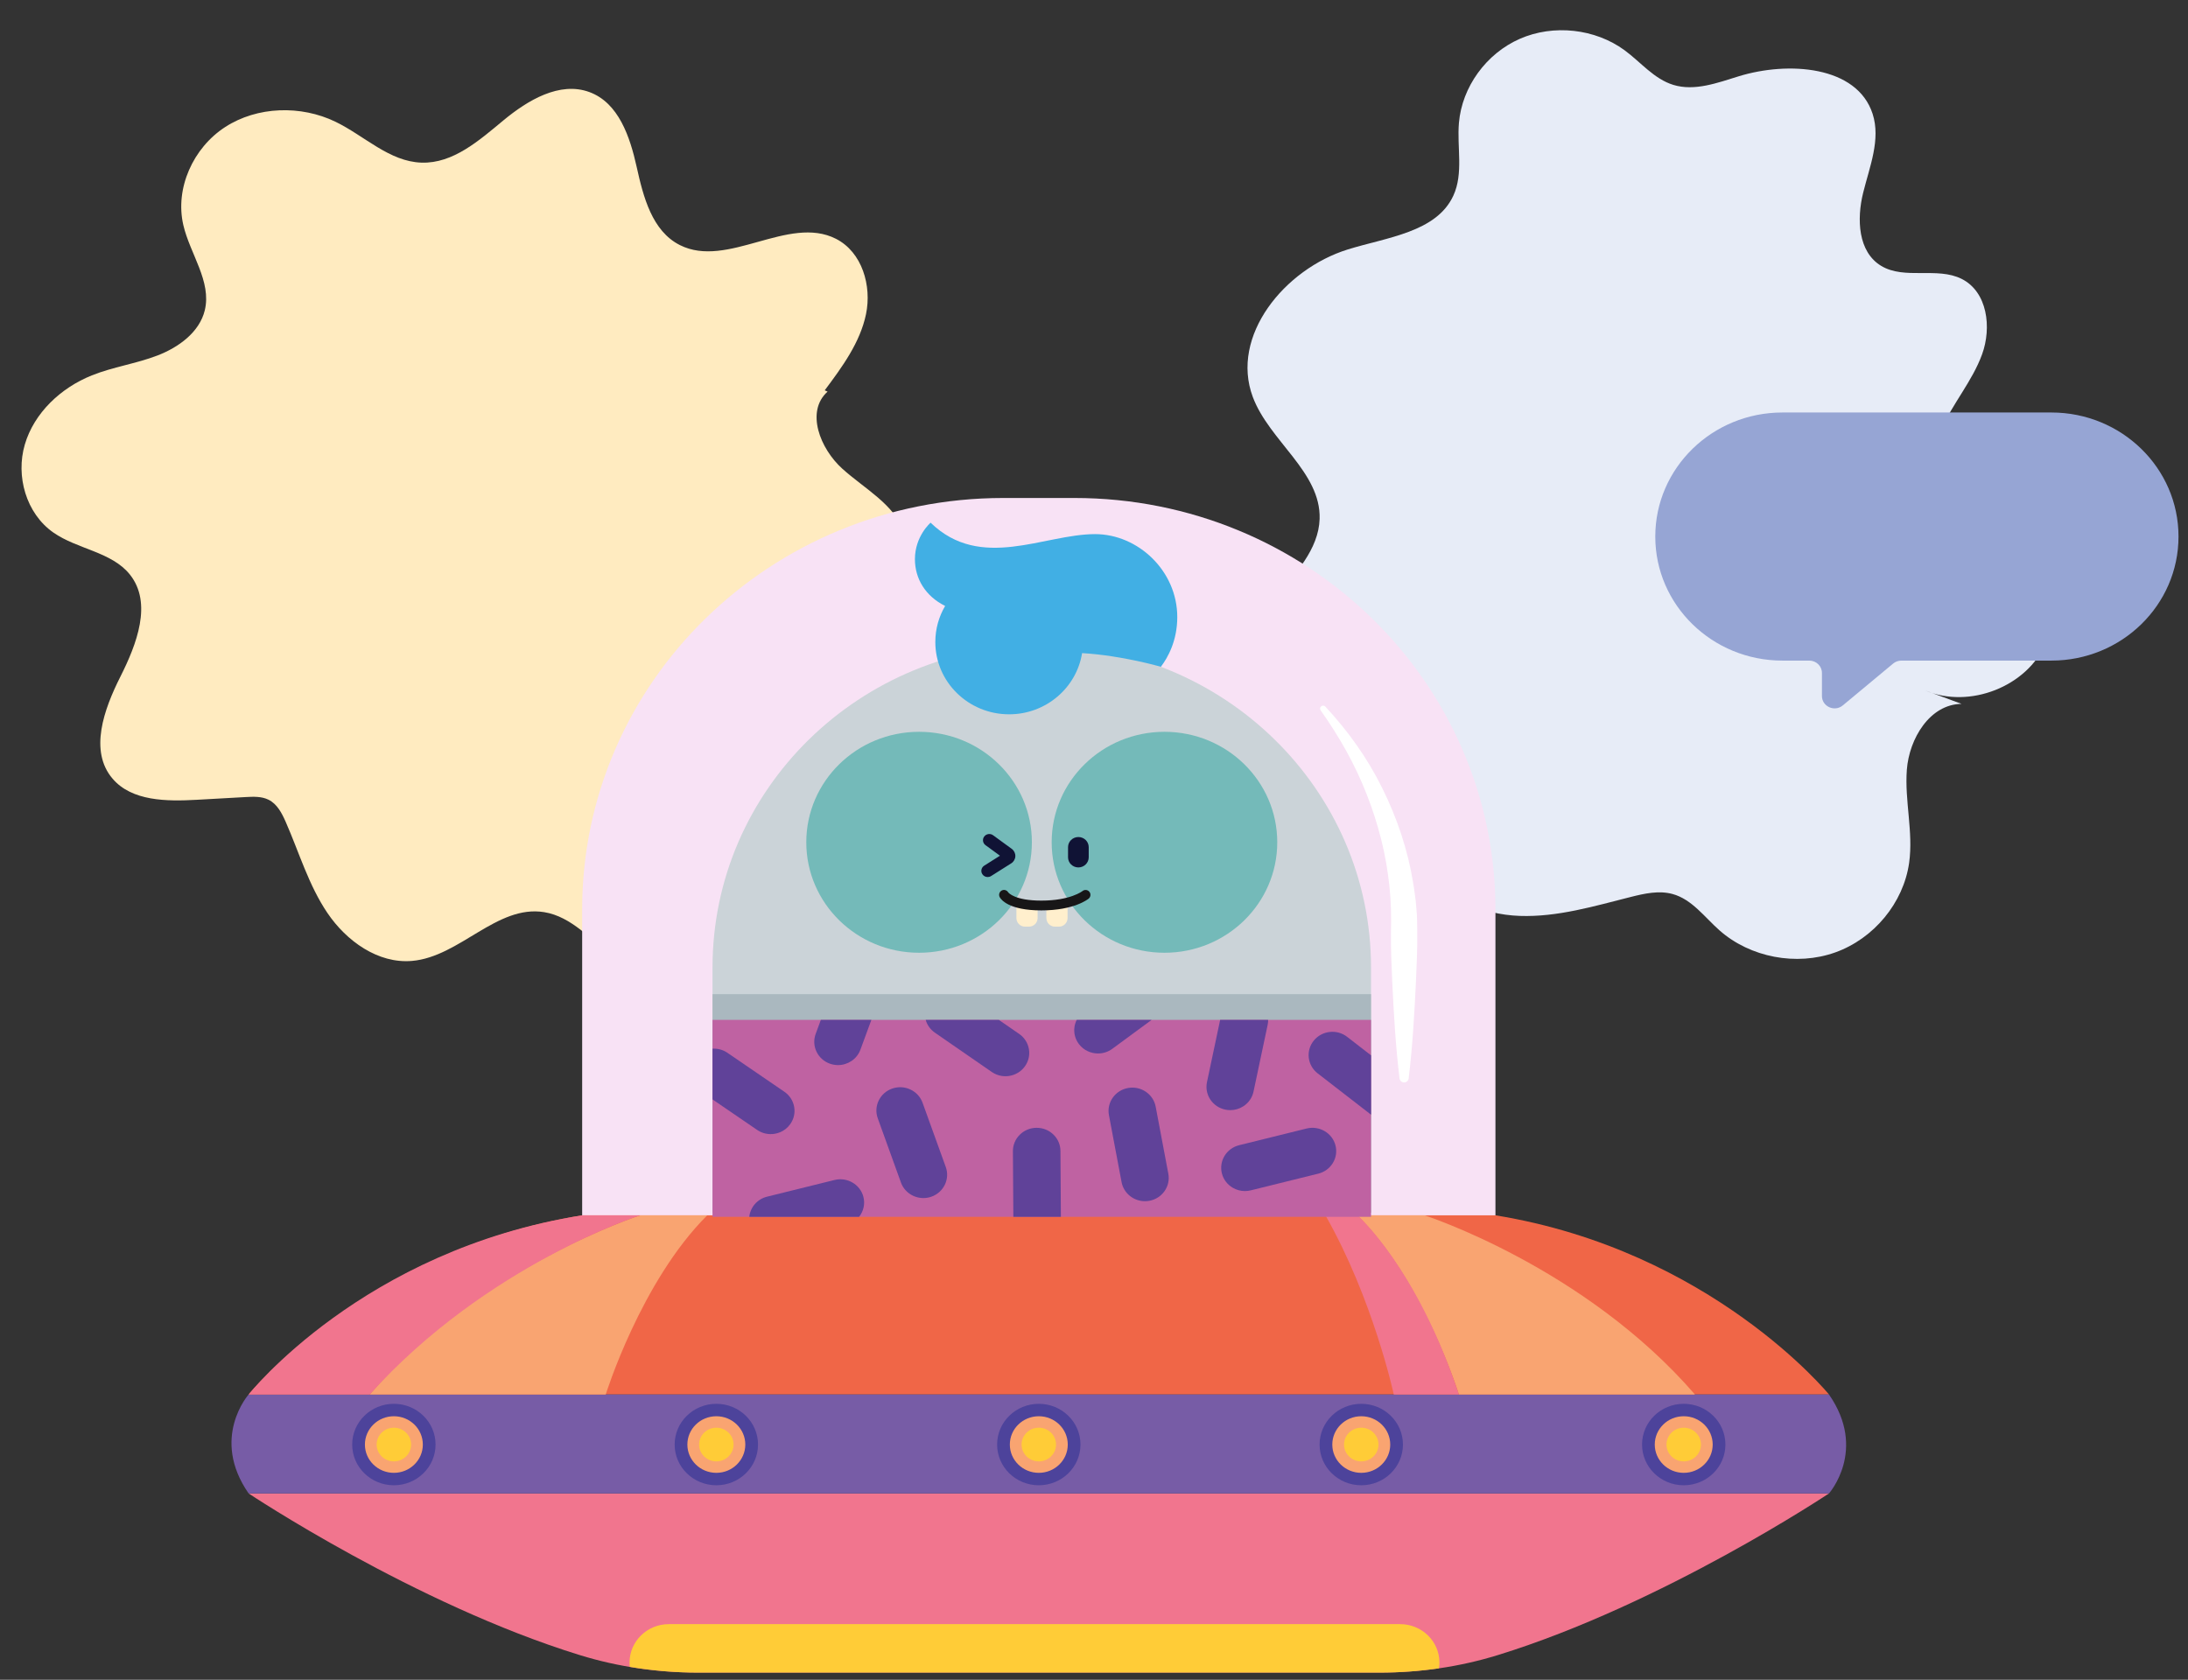 <svg viewBox="93.275 11.989 919.425 706.022" fill="none" xmlns="http://www.w3.org/2000/svg" xmlns:xlink="http://www.w3.org/1999/xlink" overflow="visible" width="919.425px" height="706.022px"><rect x="93.275" y="11.989" width="919.425" height="706.022" fill="#333333" stroke="none"/><g id="Master/Spot Illustration/Jae in Space"><g id="Background" transform="translate(49 -17) scale(1.333 1.303)"><g id="Background/Blobs"><g id="Group 7"><g id="Group 3"><path id="Fill 1" fill-rule="evenodd" clip-rule="evenodd" d="M293.2 148.153C298.708 140.606 304.359 132.745 306.214 123.588C308.068 114.429 305.01 103.571 296.716 99.267C281.758 91.507 262.524 109.027 247.546 101.307C238.749 96.773 236.014 85.756 233.916 76.084C231.817 66.412 228.244 55.393 218.972 51.929C209.616 48.434 199.57 54.585 191.949 61.042C184.328 67.499 176.094 75.027 166.11 74.71C155.939 74.386 148.094 66.04 138.974 61.523C128.09 56.133 114.339 56.511 104.212 63.217C94.085 69.923 88.326 82.983 91.003 94.831C93.114 104.174 99.972 113.005 97.775 122.327C96.116 129.366 89.599 134.259 82.871 136.91C76.142 139.561 68.854 140.59 62.164 143.335C52.367 147.355 43.972 155.442 41.043 165.619C38.114 175.796 41.427 187.869 50.039 194.03C57.612 199.447 68.427 200.236 74.156 207.576C81.339 216.778 76.305 230.068 71.154 240.543C66.001 251.017 61.223 264.497 68.719 273.446C74.807 280.715 85.761 280.778 95.227 280.237C100.367 279.944 105.507 279.65 110.647 279.356C113.1 279.216 115.688 279.102 117.876 280.22C120.581 281.602 122.067 284.54 123.267 287.331C127.527 297.232 130.505 307.802 136.459 316.789C142.412 325.774 152.37 333.164 163.107 332.21C178.167 330.872 189.846 314.005 204.762 316.48C213.464 317.925 219.539 325.547 226.632 330.792C238.469 339.545 255.172 341.757 268.394 335.283C281.616 328.808 290.244 313.442 287.76 298.931C285.503 285.755 275.097 274.216 276.222 260.895C277.396 247.007 290.302 237.639 301.179 228.925C312.057 220.213 322.914 206.868 318.192 193.756C314.974 184.818 305.71 179.879 298.735 173.431C291.759 166.983 287.096 154.994 294.096 148.573" fill="#FFEBC0"/></g><g id="Group 6"><path id="Fill 4" fill-rule="evenodd" clip-rule="evenodd" d="M640.126 244.98C654.08 251.029 672.295 243.685 678.151 229.649C684.007 215.613 676.413 197.501 662.297 191.838C657.659 189.978 652.428 189.266 648.496 186.18C641.274 180.514 641.513 169.26 645.138 160.827C648.763 152.393 654.967 145.194 658.043 136.545C661.119 127.897 659.755 116.377 651.582 112.199C643.876 108.259 633.661 112.546 626.274 108.036C618.873 103.515 618.509 92.87 620.55 84.44C622.59 76.01 626.151 67.241 623.535 58.971C618.614 43.418 596.877 41.952 581.319 46.86C574.591 48.982 567.435 51.74 560.704 49.628C554.621 47.72 550.443 42.29 545.347 38.459C536.058 31.479 522.923 30.01 512.322 34.767C501.721 39.523 494.085 50.311 493.124 61.89C492.469 69.772 494.609 78.151 491.363 85.362C486.043 97.177 470.445 98.787 458.096 102.711C438.117 109.061 420.944 130.619 428.147 150.306C433.345 164.514 449.675 174.524 449.208 189.645C448.607 209.157 419.873 221.671 424.581 240.616C429.456 260.232 461.896 256.158 473.353 272.811C479.032 281.066 477.92 292.338 482.447 301.277C487.829 311.906 500.382 317.263 512.287 317.692C524.193 318.12 535.82 314.535 547.357 311.563C551.65 310.458 556.193 309.434 560.462 310.627C566.604 312.345 570.552 318.096 575.284 322.372C584.935 331.092 599.515 333.934 611.734 329.476C623.953 325.018 633.278 313.456 635.046 300.569C636.41 290.632 633.588 280.544 634.325 270.542C635.062 260.538 641.538 249.425 651.567 249.296" fill="#E7ECF7"/></g></g></g></g><g id="Environment"><g id="Group 53"><path id="Fill 1" fill-rule="evenodd" clip-rule="evenodd" d="M544.733 221.295H514.853C417.127 221.295 337.906 298.713 337.906 394.214V524.79C337.906 537.841 348.733 548.421 362.088 548.421H697.499C710.853 548.421 721.68 537.841 721.68 524.79V394.214C721.68 298.713 642.458 221.295 544.733 221.295" fill="#F8E2F5"/><path id="Fill 3" fill-rule="evenodd" clip-rule="evenodd" d="M681.376 465.283C679.729 451.686 678.954 438.1 678.305 424.52C677.996 417.729 677.701 410.941 677.768 404.147C677.936 397.194 677.829 390.973 677.116 384.358C676.413 377.827 675.307 371.31 673.69 364.892C672.065 358.479 670.053 352.133 667.605 345.926C662.768 333.476 656.115 321.657 648.22 310.551L648.209 310.538C647.807 309.971 647.949 309.191 648.531 308.797C649.064 308.435 649.781 308.525 650.206 308.982C659.674 319.131 667.877 330.612 674.075 343.16C680.301 355.68 684.85 369.135 687.094 383.054C687.426 384.786 687.631 386.536 687.861 388.285L688.203 390.91L688.438 393.591C688.841 397.25 688.762 400.532 688.82 403.969C688.885 410.781 688.592 417.598 688.281 424.412C687.632 438.043 686.858 451.67 685.21 465.283C685.085 466.318 684.125 467.058 683.067 466.935C682.162 466.83 681.477 466.129 681.376 465.283" fill="white"/><path id="Fill 5" fill-rule="evenodd" clip-rule="evenodd" d="M337.906 522.795C247.09 537.545 197.746 598.107 197.746 598.107H861.839C861.839 598.107 812.496 537.545 721.68 522.795H337.906Z" fill="#F06647"/><path id="Fill 7" fill-rule="evenodd" clip-rule="evenodd" d="M336.998 707.666C267.553 686.255 197.746 639.688 197.746 639.688H861.839C861.839 639.688 792.032 686.255 722.587 707.666C706.535 712.615 689.77 715 672.937 715H386.648C369.814 715 353.05 712.615 336.998 707.666" fill="#F1758E"/><g id="Group 11"><path id="Fill 9" fill-rule="evenodd" clip-rule="evenodd" d="M861.839 639.688C861.839 639.688 878.038 621.43 861.839 598.106H197.747C197.747 598.106 181.547 616.364 197.747 639.688H861.839Z" fill="#775CA6"/></g><path id="Fill 12" fill-rule="evenodd" clip-rule="evenodd" d="M691.876 522.795C691.876 522.795 759.13 544.466 805.51 598.107H706.325C706.325 598.107 691.545 550.538 663.664 522.785L691.876 522.795Z" fill="#F9A471"/><path id="Fill 14" fill-rule="evenodd" clip-rule="evenodd" d="M362.265 522.795C362.265 522.795 295.011 544.466 248.631 598.107H347.814C347.814 598.107 362.594 550.538 390.477 522.785L362.265 522.795Z" fill="#F9A471"/><path id="Fill 16" fill-rule="evenodd" clip-rule="evenodd" d="M818.316 619.142C818.316 628.595 810.473 636.26 800.799 636.26C791.125 636.26 783.283 628.595 783.283 619.142C783.283 609.688 791.125 602.023 800.799 602.023C810.473 602.023 818.316 609.688 818.316 619.142" fill="#4D439B"/><path id="Fill 18" fill-rule="evenodd" clip-rule="evenodd" d="M682.813 619.142C682.813 628.595 674.97 636.26 665.296 636.26C655.622 636.26 647.779 628.595 647.779 619.142C647.779 609.688 655.622 602.023 665.296 602.023C674.97 602.023 682.813 609.688 682.813 619.142" fill="#4D439B"/><path id="Fill 20" fill-rule="evenodd" clip-rule="evenodd" d="M547.31 619.142C547.31 628.595 539.467 636.26 529.793 636.26C520.12 636.26 512.277 628.595 512.277 619.142C512.277 609.688 520.12 602.023 529.793 602.023C539.467 602.023 547.31 609.688 547.31 619.142" fill="#4D439B"/><path id="Fill 22" fill-rule="evenodd" clip-rule="evenodd" d="M411.808 619.142C411.808 628.595 403.964 636.26 394.29 636.26C384.617 636.26 376.773 628.595 376.773 619.142C376.773 609.688 384.617 602.023 394.29 602.023C403.964 602.023 411.808 609.688 411.808 619.142" fill="#4D439B"/><path id="Fill 24" fill-rule="evenodd" clip-rule="evenodd" d="M276.302 619.142C276.302 628.595 268.461 636.26 258.785 636.26C249.113 636.26 241.27 628.595 241.27 619.142C241.27 609.688 249.113 602.023 258.785 602.023C268.461 602.023 276.302 609.688 276.302 619.142" fill="#4D439B"/><path id="Fill 26" fill-rule="evenodd" clip-rule="evenodd" d="M812.972 619.142C812.972 625.711 807.522 631.037 800.799 631.037C794.077 631.037 788.627 625.711 788.627 619.142C788.627 612.572 794.077 607.246 800.799 607.246C807.522 607.246 812.972 612.572 812.972 619.142" fill="#F9A471"/><path id="Fill 28" fill-rule="evenodd" clip-rule="evenodd" d="M677.468 619.142C677.468 625.711 672.018 631.037 665.295 631.037C658.573 631.037 653.123 625.711 653.123 619.142C653.123 612.572 658.573 607.246 665.295 607.246C672.018 607.246 677.468 612.572 677.468 619.142" fill="#F9A471"/><path id="Fill 30" fill-rule="evenodd" clip-rule="evenodd" d="M541.966 619.142C541.966 625.711 536.516 631.037 529.793 631.037C523.071 631.037 517.621 625.711 517.621 619.142C517.621 612.572 523.071 607.246 529.793 607.246C536.516 607.246 541.966 612.572 541.966 619.142" fill="#F9A471"/><path id="Fill 32" fill-rule="evenodd" clip-rule="evenodd" d="M406.462 619.142C406.462 625.711 401.012 631.037 394.29 631.037C387.567 631.037 382.117 625.711 382.117 619.142C382.117 612.572 387.567 607.246 394.29 607.246C401.012 607.246 406.462 612.572 406.462 619.142" fill="#F9A471"/><path id="Fill 34" fill-rule="evenodd" clip-rule="evenodd" d="M270.958 619.142C270.958 625.711 265.508 631.037 258.786 631.037C252.063 631.037 246.613 625.711 246.613 619.142C246.613 612.572 252.063 607.246 258.786 607.246C265.508 607.246 270.958 612.572 270.958 619.142" fill="#F9A471"/><path id="Fill 36" fill-rule="evenodd" clip-rule="evenodd" d="M808.041 619.142C808.041 623.051 804.798 626.219 800.799 626.219C796.799 626.219 793.557 623.051 793.557 619.142C793.557 615.234 796.799 612.064 800.799 612.064C804.798 612.064 808.041 615.234 808.041 619.142" fill="#FFCC37"/><path id="Fill 38" fill-rule="evenodd" clip-rule="evenodd" d="M672.539 619.142C672.539 623.051 669.296 626.219 665.295 626.219C661.297 626.219 658.055 623.051 658.055 619.142C658.055 615.234 661.297 612.064 665.295 612.064C669.296 612.064 672.539 615.234 672.539 619.142" fill="#FFCC37"/><path id="Fill 40" fill-rule="evenodd" clip-rule="evenodd" d="M537.034 619.142C537.034 623.051 533.792 626.219 529.792 626.219C525.791 626.219 522.551 623.051 522.551 619.142C522.551 615.234 525.791 612.064 529.792 612.064C533.792 612.064 537.034 615.234 537.034 619.142" fill="#FFCC37"/><path id="Fill 42" fill-rule="evenodd" clip-rule="evenodd" d="M401.531 619.142C401.531 623.051 398.288 626.219 394.289 626.219C390.289 626.219 387.047 623.051 387.047 619.142C387.047 615.234 390.289 612.064 394.289 612.064C398.288 612.064 401.531 615.234 401.531 619.142" fill="#FFCC37"/><path id="Fill 44" fill-rule="evenodd" clip-rule="evenodd" d="M266.029 619.142C266.029 623.051 262.786 626.219 258.786 626.219C254.787 626.219 251.545 623.051 251.545 619.142C251.545 615.234 254.787 612.064 258.786 612.064C262.786 612.064 266.029 615.234 266.029 619.142" fill="#FFCC37"/><path id="Fill 46" fill-rule="evenodd" clip-rule="evenodd" d="M663.663 522.785C663.663 522.785 688.518 544.429 706.325 598.107H678.959C678.959 598.107 670.358 558.179 650.234 522.796L663.663 522.785Z" fill="#F1758E"/><path id="Fill 48" fill-rule="evenodd" clip-rule="evenodd" d="M362.265 522.795C362.265 522.795 297.789 543.438 248.63 598.107H197.746C197.746 598.107 245.684 537.381 337.906 522.795H362.265Z" fill="#F1758E"/><g id="Group 52"><path id="Fill 50" fill-rule="evenodd" clip-rule="evenodd" d="M681.628 694.628H374.331C365.212 694.628 357.818 701.852 357.818 710.763C357.818 711.383 357.862 711.992 357.933 712.594C367.404 714.19 377.013 715 386.648 715H672.939C681.313 715 689.669 714.408 697.93 713.204C698.055 712.406 698.14 711.596 698.14 710.763C698.14 701.852 690.747 694.628 681.628 694.628" fill="#FFCC37"/></g></g></g><g id="Dialogue Box 2" transform="translate(760 162) scale(1.33 1.298)"><g id="Dialogue Box 2/Periwinkle Rectircle"><g id="Group 3"><path id="Fill 1" fill-rule="evenodd" clip-rule="evenodd" d="M187 58.17V58.17C187 80.356 169.016 98.34 146.831 98.34H99.437C98.486 98.34 97.566 98.679 96.842 99.295L80.938 112.847C78.341 115.06 74.344 113.215 74.344 109.803V102.34C74.344 100.131 72.553 98.34 70.344 98.34H61.858C39.673 98.34 21.688 80.356 21.688 58.17C21.688 35.984 39.673 18 61.858 18H146.831C169.016 18 187 35.984 187 58.17" fill="#96A5D4"/></g></g></g><g id="Master/Worms/Jae" transform="translate(329 112) scale(1.329 1.302)"><g id="Master/Worms/Jae"><g id="Body/Jae" transform="translate(47.918 130.42) scale(1 1)"><g id="Body/Jae/Grey"><g id="Group 10"><g id="Group 3"><path id="Fill 1" fill-rule="evenodd" clip-rule="evenodd" d="M0 105.107V184.221H208.214V105.107C208.214 47.61 161.604 1 104.107 1C46.61 1 0 47.61 0 105.107Z" fill="#CBD3D8"/></g><path id="Fill 4" fill-rule="evenodd" clip-rule="evenodd" d="M100.977 64.669C100.977 84.365 85.01 100.332 65.314 100.332C45.618 100.332 29.651 84.365 29.651 64.669C29.651 44.973 45.618 29.006 65.314 29.006C85.01 29.006 100.977 44.973 100.977 64.669" fill="#74BAB9"/><path id="Fill 6" fill-rule="evenodd" clip-rule="evenodd" d="M178.563 64.669C178.563 84.365 162.596 100.332 142.9 100.332C123.204 100.332 107.237 84.365 107.237 64.669C107.237 44.973 123.204 29.006 142.9 29.006C162.596 29.006 178.563 44.973 178.563 64.669" fill="#74BAB9"/><path id="Fill 8" fill-rule="evenodd" clip-rule="evenodd" d="M0 184.22H208.215V113.696H0V184.22Z" fill="#AAB8BF"/></g></g></g><g id="Eyes/Jae" transform="translate(124.918 186.42) scale(1 1)"><g id="Eyes/Jae/Naughty"><g id="Group 7"><g id="Group 3"><path id="Fill 1" fill-rule="evenodd" clip-rule="evenodd" d="M38.68 16.788V16.788C36.874 16.788 35.41 15.324 35.41 13.519V10.244C35.41 8.438 36.874 6.974 38.68 6.974C40.486 6.974 41.95 8.438 41.95 10.244V13.519C41.95 15.324 40.486 16.788 38.68 16.788" fill="#101335"/></g><g id="Group 6"><path id="Fill 4" fill-rule="evenodd" clip-rule="evenodd" d="M10.002 19.891C9.345 19.891 8.701 19.567 8.318 18.974C7.721 18.045 7.988 16.808 8.917 16.209L13.889 13.006L9.321 9.604C8.436 8.944 8.252 7.691 8.912 6.805C9.572 5.92 10.825 5.736 11.711 6.396L17.604 10.786C18.354 11.345 18.783 12.237 18.751 13.172C18.72 14.106 18.231 14.967 17.444 15.474L11.083 19.572C10.748 19.788 10.373 19.891 10.002 19.891" fill="#101335"/></g></g></g></g><g id="Mouth/Jae" transform="translate(132.77 206.476) scale(0.975 1)"><g id="Mouth/Jae/Teeth Out"><g id="Group 7"><path id="Fill 1" fill-rule="evenodd" clip-rule="evenodd" d="M15.616 15.848H14.305C12.768 15.848 11.521 14.602 11.521 13.064V8.573H18.398V13.064C18.398 14.602 17.152 15.848 15.616 15.848" fill="#FFEFCD"/><path id="Fill 3" fill-rule="evenodd" clip-rule="evenodd" d="M25.332 15.848H24.021C22.484 15.848 21.238 14.602 21.238 13.064V8.573H28.115V13.064C28.115 14.602 26.869 15.848 25.332 15.848" fill="#FFEFCD"/><path id="Fill 5" fill-rule="evenodd" clip-rule="evenodd" d="M19.612 10.604C8.966 10.604 6.497 7.046 6.11 6.332C5.693 5.566 5.978 4.606 6.745 4.19C7.488 3.787 8.421 4.043 8.854 4.766C8.963 4.914 10.984 7.444 19.612 7.444C29.025 7.444 32.914 4.391 32.952 4.36C33.629 3.814 34.62 3.912 35.171 4.579C35.721 5.248 35.637 6.231 34.973 6.789C34.789 6.945 30.308 10.604 19.612 10.604" fill="#171617"/></g></g></g><g id="Hair/Jae" transform="translate(5.918 0.42) scale(1 1)"><g id="Hair/Jae/Blue Puff"><g id="Group 3"><path id="Fill 1" fill-rule="evenodd" clip-rule="evenodd" d="M106 103.289C106 95.817 110.958 91.5 110.958 91.5C126.832 107.23 146.809 95.19 162.959 95.19C176.503 95.19 188.949 107.008 188.949 121.966C188.949 129.581 186.004 135 183.762 138.022C183.762 138.022 171.717 134.385 158.854 133.601C157.112 144.771 147.448 153.358 135.79 153.358C122.899 153.358 112.448 142.907 112.448 130.016C112.448 125.779 113.578 121.806 115.552 118.38C109.329 115.227 106 109.574 106 103.289" fill="#41AFE4"/></g></g></g><g id="Clothes/Jae" transform="translate(47.918 251.42) scale(1 1)"><g id="Clothes/Jae/Purple Sprinkles"><g id="Group 28"><path id="Fill 1" fill-rule="evenodd" clip-rule="evenodd" d="M0 64.582H208.215V1.001H0V64.582Z" fill="#BF62A2"/><g id="Group 27"><path id="Fill 2" fill-rule="evenodd" clip-rule="evenodd" d="M115.879 8.847C117.355 10.812 119.612 11.848 121.899 11.848C123.469 11.848 125.052 11.359 126.4 10.346L138.852 1H115.157C114.808 1.708 114.564 2.472 114.448 3.275C114.165 5.264 114.673 7.242 115.879 8.847" fill="#604299"/><path id="Fill 4" fill-rule="evenodd" clip-rule="evenodd" d="M32.888 11.28C33.742 13.096 35.252 14.472 37.141 15.153C37.98 15.455 38.837 15.598 39.682 15.598C42.761 15.598 45.657 13.691 46.759 10.632L50.232 1H34.253L32.618 5.534C31.937 7.423 32.034 9.463 32.888 11.28" fill="#604299"/><path id="Fill 6" fill-rule="evenodd" clip-rule="evenodd" d="M70.313 5.13L88.295 17.817C89.242 18.483 90.305 18.916 91.417 19.096C92.229 19.227 93.068 19.224 93.904 19.081C95.885 18.738 97.613 17.645 98.765 16.009C99.923 14.37 100.375 12.377 100.033 10.396C99.692 8.417 98.6 6.691 96.959 5.532L90.534 1H67.403C67.864 2.67 68.878 4.118 70.313 5.13" fill="#604299"/><g id="Group 10"><path id="Fill 8" fill-rule="evenodd" clip-rule="evenodd" d="M107.777 38.008C106.348 36.597 104.486 35.847 102.451 35.841C100.443 35.854 98.559 36.648 97.149 38.077C95.738 39.506 94.968 41.4 94.982 43.405L95.118 64.582H110.149L110.012 43.31C110.001 41.302 109.207 39.419 107.777 38.008" fill="#604299"/></g><path id="Fill 11" fill-rule="evenodd" clip-rule="evenodd" d="M66.418 27.758C65.749 25.863 64.382 24.343 62.569 23.479C60.755 22.611 58.715 22.505 56.825 23.174C52.92 24.555 50.864 28.857 52.245 32.763L59.581 53.511C60.67 56.592 63.578 58.522 66.675 58.522C67.504 58.522 68.35 58.383 69.175 58.09C73.082 56.709 75.135 52.404 73.754 48.499L66.418 27.758Z" fill="#604299"/><path id="Fill 13" fill-rule="evenodd" clip-rule="evenodd" d="M162.174 29.98C162.688 30.086 163.204 30.139 163.717 30.139C165.166 30.139 166.585 29.718 167.825 28.904C169.503 27.802 170.653 26.113 171.06 24.147L175.528 2.602C175.638 2.068 175.685 1.532 175.681 1.001H160.508L156.342 21.094C155.5 25.152 158.116 29.138 162.174 29.98" fill="#604299"/><path id="Fill 15" fill-rule="evenodd" clip-rule="evenodd" d="M140.122 29.016C139.368 24.941 135.443 22.235 131.368 22.993C127.294 23.744 124.59 27.67 125.342 31.75L129.342 53.389C130.012 57.002 133.178 59.537 136.731 59.537C137.183 59.537 137.641 59.496 138.099 59.412C140.073 59.047 141.787 57.935 142.925 56.28C144.062 54.627 144.487 52.629 144.122 50.655L140.122 29.016Z" fill="#604299"/><path id="Fill 17" fill-rule="evenodd" clip-rule="evenodd" d="M166.508 41.459C162.493 42.475 160.051 46.568 161.065 50.586C161.556 52.532 162.775 54.17 164.499 55.199C165.68 55.903 166.999 56.264 168.337 56.264C168.955 56.264 169.577 56.188 170.191 56.032L191.523 50.646C193.471 50.154 195.111 48.934 196.14 47.209C197.168 45.485 197.463 43.465 196.973 41.519C195.958 37.502 191.867 35.056 187.848 36.071L166.508 41.459Z" fill="#604299"/><g id="Group 21"><path id="Fill 19" fill-rule="evenodd" clip-rule="evenodd" d="M19.726 37.763C20.964 37.542 22.103 37.029 23.063 36.27C23.636 35.819 24.145 35.279 24.576 34.663C25.723 33.019 26.163 31.024 25.812 29.049C25.461 27.072 24.362 25.349 22.714 24.2L4.671 11.602C3.251 10.613 1.609 10.211 0 10.293V26.674L14.107 36.523C15.753 37.673 17.748 38.114 19.726 37.763" fill="#604299"/></g><path id="Fill 22" fill-rule="evenodd" clip-rule="evenodd" d="M47.709 58.13C46.693 54.114 42.596 51.673 38.584 52.685L17.25 58.072C14.113 58.864 11.944 61.535 11.623 64.582H46.346C47.718 62.816 48.298 60.462 47.709 58.13" fill="#604299"/><g id="Group 26"><path id="Fill 24" fill-rule="evenodd" clip-rule="evenodd" d="M195.122 4.904C193.129 5.137 191.345 6.132 190.1 7.707C188.854 9.282 188.296 11.248 188.53 13.243C188.765 15.237 189.761 17.021 191.335 18.264L208.215 31.608V12.447L200.658 6.474C199.083 5.228 197.126 4.67 195.122 4.904" fill="#604299"/></g></g></g></g></g></g></g></g></svg>